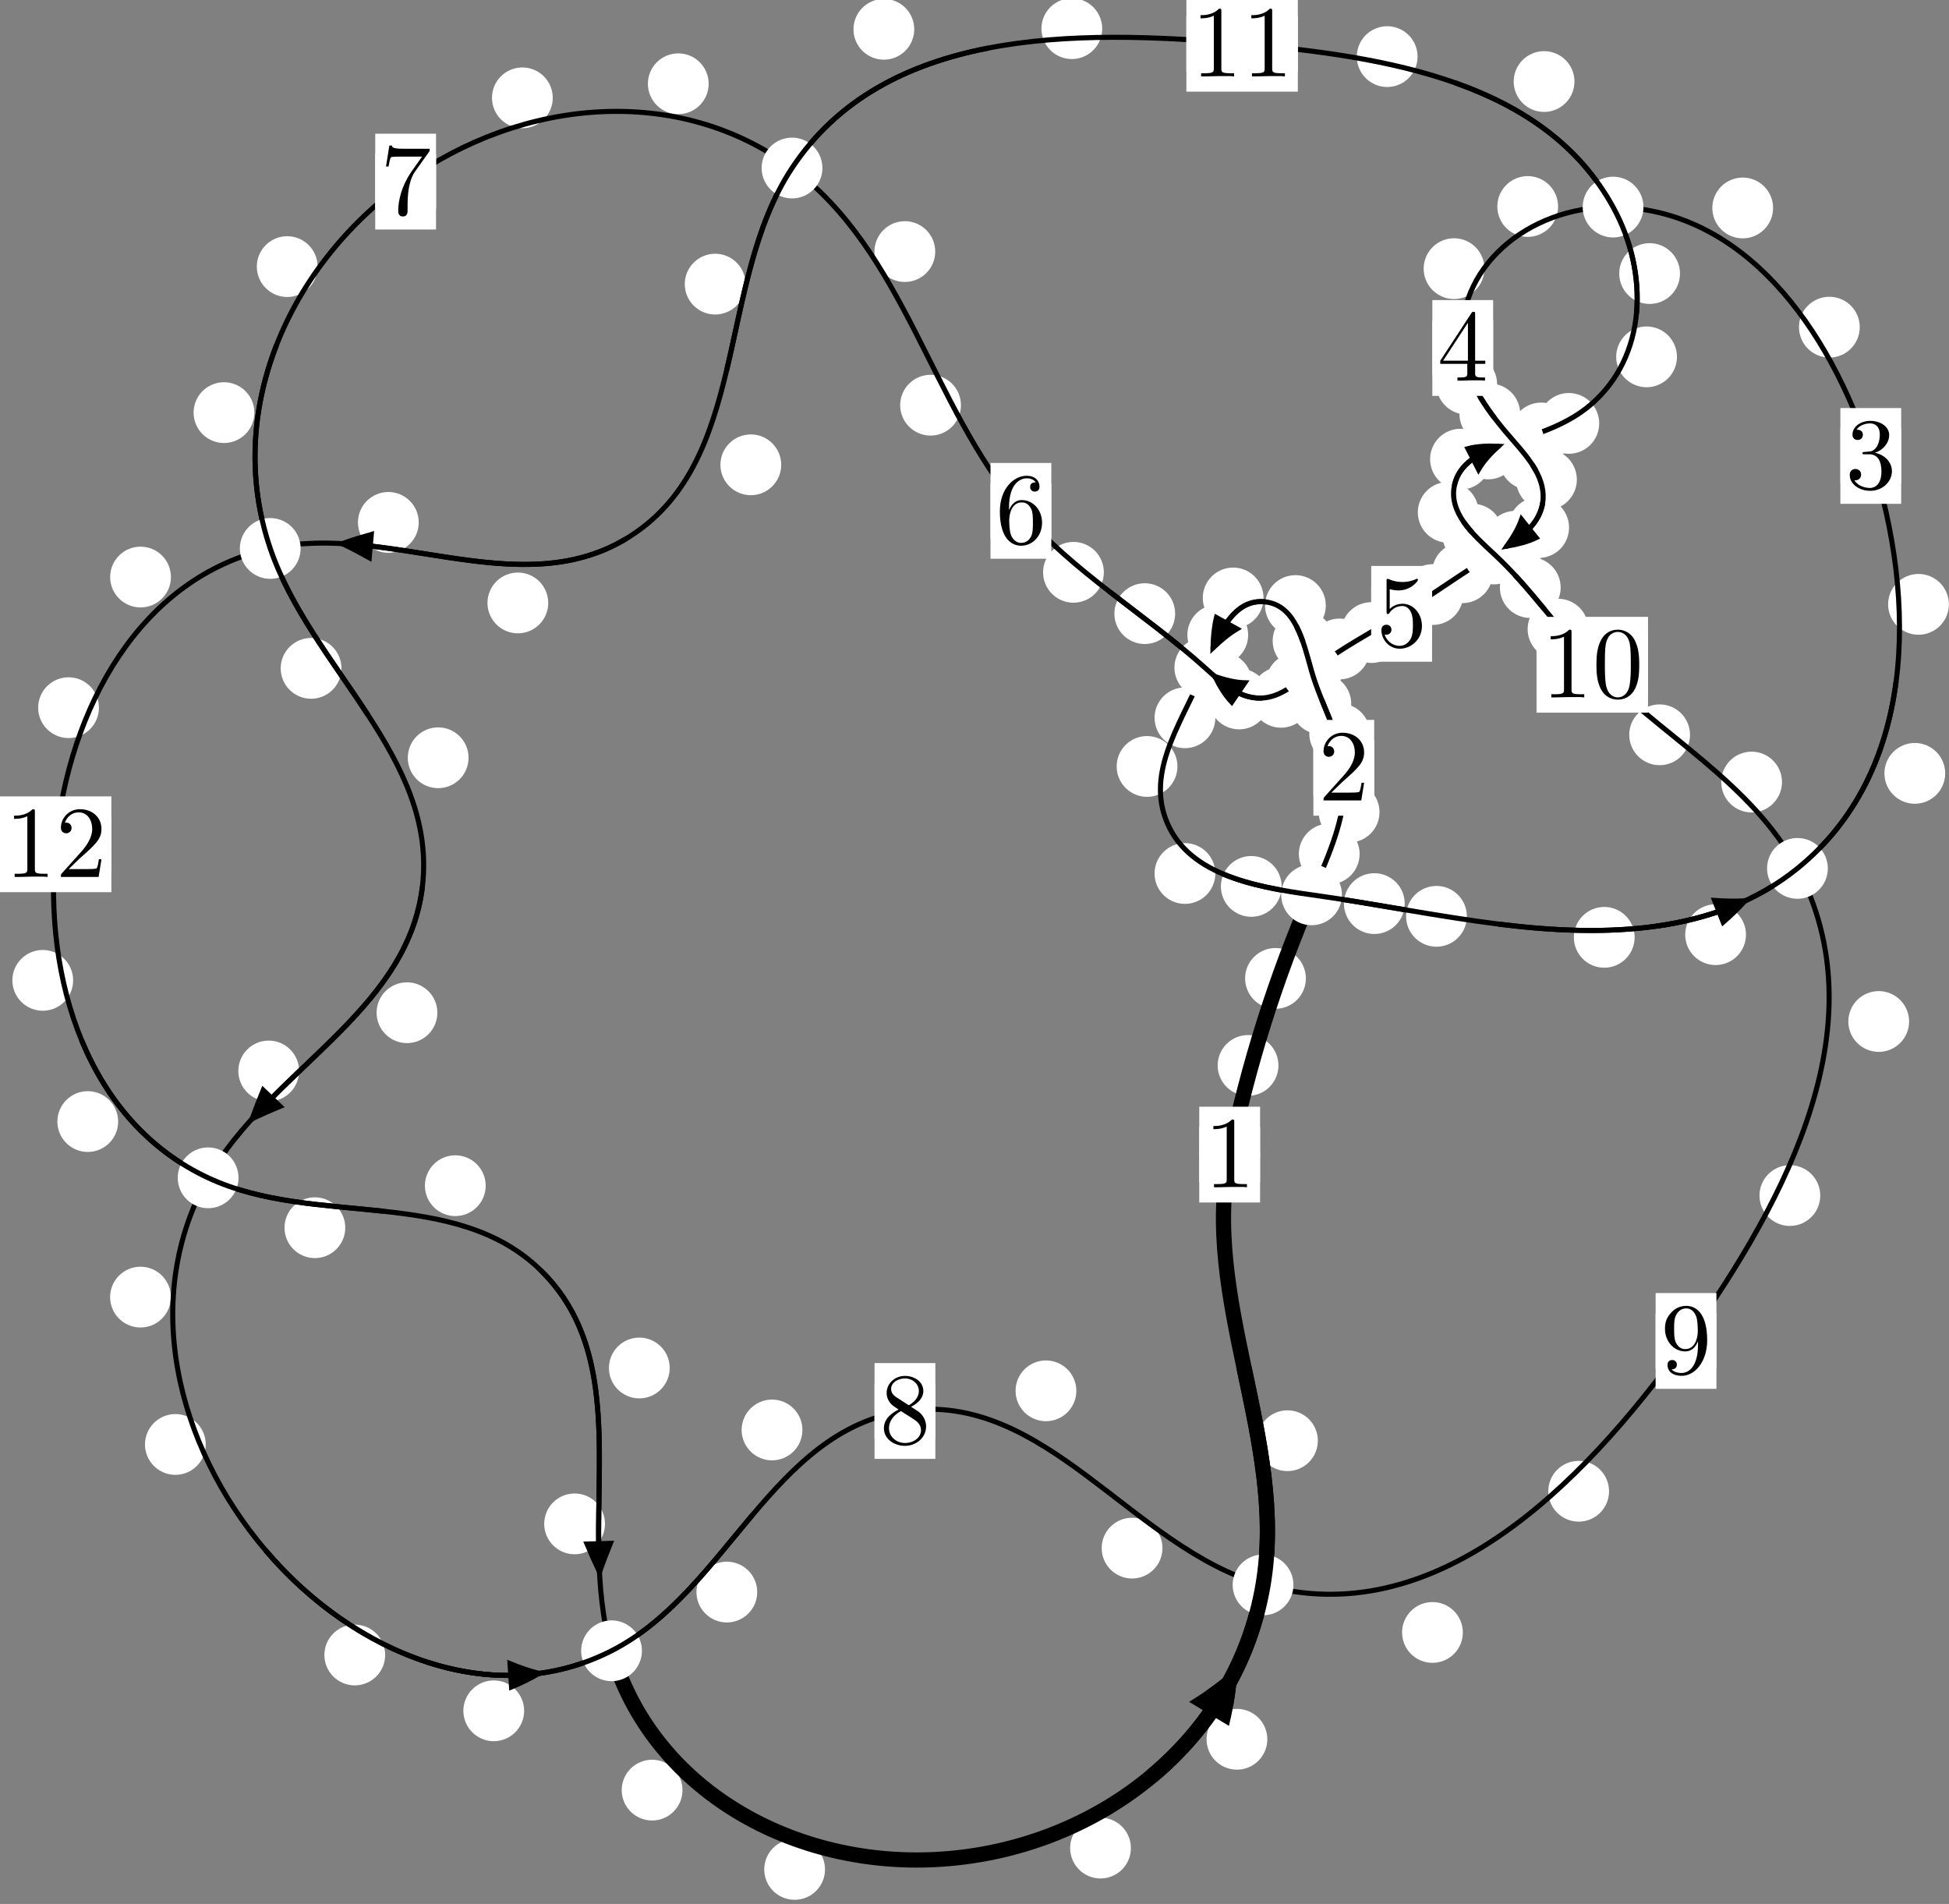 <?xml version="1.0"?>
<!-- Created by MetaPost 1.999 on 2021.07.06:0016 -->
<svg version="1.1" xmlns="http://www.w3.org/2000/svg" xmlns:xlink="http://www.w3.org/1999/xlink" width="191.692" height="187.241" viewBox="0 0 191.692 187.241">
<rect x="0" y="0" width="191.692" height="187.241" fill="#808080" stroke="none"/>
<!-- Original BoundingBox: -129.010117 -98.833344 62.681549 88.407440 -->
  <defs>
    <g transform="scale(0.01,0.01)" id="GLYPHcmr10_48">
      <path style="fill-rule: evenodd;" d="M460 -320C460 -400,455 -480,420 -554C374 -650,292 -666,250 -666C190 -666,117 -640,76 -547C44 -478,39 -400,39 -320C39 -245,43 -155,84 -79C127 2,200 22,249 22C303 22,379 1,423 -94C455 -163,460 -241,460 -320M249 -0C210 -0,151 -25,133 -121C122 -181,122 -273,122 -332C122 -396,122 -462,130 -516C149 -635,224 -644,249 -644C282 -644,348 -626,367 -527C377 -471,377 -395,377 -332C377 -257,377 -189,366 -125C351 -30,294 -0,249 -0"></path>
    </g>
    <g transform="scale(0.01,0.01)" id="GLYPHcmr10_49">
      <path style="fill-rule: evenodd;" d="M294 -640C294 -664,294 -666,271 -666C209 -602,121 -602,89 -602L89 -571C109 -571,168 -571,220 -597L220 -79C220 -43,217 -31,127 -31L95 -31L95 -0L257 -0L130 -3L217 -3L257 -3L297 -3L384 -3L419 -0L419 -31L387 -31C297 -31,294 -42,294 -79"></path>
    </g>
    <g transform="scale(0.01,0.01)" id="GLYPHcmr10_50">
      <path style="fill-rule: evenodd;" d="M127 -77L233 -180C389 -318,449 -372,449 -472C449 -586,359 -666,237 -666C124 -666,50 -574,50 -485C50 -429,100 -429,103 -429C120 -429,155 -441,155 -482C155 -508,137 -534,102 -534C94 -534,92 -534,89 -533C112 -598,166 -635,224 -635C315 -635,358 -554,358 -472C358 -392,308 -313,253 -251L61 -37C50 -26,50 -24,50 -0L421 -0L449 -174L424 -174C419 -144,412 -100,402 -85C395 -77,329 -77,307 -77"></path>
    </g>
    <g transform="scale(0.01,0.01)" id="GLYPHcmr10_51">
      <path style="fill-rule: evenodd;" d="M290 -352C372 -379,430 -449,430 -528C430 -610,342 -666,246 -666C145 -666,69 -606,69 -530C69 -497,91 -478,120 -478C151 -478,171 -500,171 -529C171 -579,124 -579,109 -579C140 -628,206 -641,242 -641C283 -641,338 -619,338 -529C338 -517,336 -459,310 -415C280 -367,246 -364,221 -363C213 -362,189 -360,182 -360C174 -359,167 -358,167 -348C167 -337,174 -337,191 -337L235 -337C317 -337,354 -269,354 -171C354 -35,285 -6,241 -6C198 -6,123 -23,88 -82C123 -77,154 -99,154 -137C154 -173,127 -193,98 -193C74 -193,42 -179,42 -135C42 -44,135 22,244 22C366 22,457 -69,457 -171C457 -253,394 -331,290 -352"></path>
    </g>
    <g transform="scale(0.01,0.01)" id="GLYPHcmr10_52">
      <path style="fill-rule: evenodd;" d="M294 -165L294 -78C294 -42,292 -31,218 -31L197 -31L197 -0L332 -0L238 -3L290 -3L332 -3L374 -3L427 -3L468 -0L468 -31L447 -31C373 -31,371 -42,371 -78L371 -165L471 -165L471 -196L371 -196L371 -651C371 -671,371 -677,355 -677C346 -677,343 -677,335 -665L28 -196L28 -165M300 -196L56 -196L300 -569"></path>
    </g>
    <g transform="scale(0.01,0.01)" id="GLYPHcmr10_53">
      <path style="fill-rule: evenodd;" d="M449 -201C449 -320,367 -420,259 -420C211 -420,168 -404,132 -369L132 -564C152 -558,185 -551,217 -551C340 -551,410 -642,410 -655C410 -661,407 -666,400 -666C399 -666,397 -666,392 -663C372 -654,323 -634,256 -634C216 -634,170 -641,123 -662C115 -665,113 -665,111 -665C101 -665,101 -657,101 -641L101 -345C101 -327,101 -319,115 -319C122 -319,124 -322,128 -328C139 -344,176 -398,257 -398C309 -398,334 -352,342 -334C358 -297,360 -258,360 -208C360 -173,360 -113,336 -71C312 -32,275 -6,229 -6C156 -6,99 -59,82 -118C85 -117,88 -116,99 -116C132 -116,149 -141,149 -165C149 -189,132 -214,99 -214C85 -214,50 -207,50 -161C50 -75,119 22,231 22C347 22,449 -74,449 -201"></path>
    </g>
    <g transform="scale(0.01,0.01)" id="GLYPHcmr10_54">
      <path style="fill-rule: evenodd;" d="M132 -328L132 -352C132 -605,256 -641,307 -641C331 -641,373 -635,395 -601C380 -601,340 -601,340 -556C340 -525,364 -510,386 -510C402 -510,432 -519,432 -558C432 -618,388 -666,305 -666C177 -666,42 -537,42 -316C42 -49,158 22,251 22C362 22,457 -72,457 -204C457 -331,368 -427,257 -427C189 -427,152 -376,132 -328M251 -6C188 -6,158 -66,152 -81C134 -128,134 -208,134 -226C134 -304,166 -404,256 -404C272 -404,318 -404,349 -342C367 -305,367 -254,367 -205C367 -157,367 -107,350 -71C320 -11,274 -6,251 -6"></path>
    </g>
    <g transform="scale(0.01,0.01)" id="GLYPHcmr10_55">
      <path style="fill-rule: evenodd;" d="M476 -609C485 -621,485 -623,485 -644L242 -644C120 -644,118 -657,114 -676L89 -676L56 -470L81 -470C84 -486,93 -549,106 -561C113 -567,191 -567,204 -567L411 -567C400 -551,321 -442,299 -409C209 -274,176 -135,176 -33C176 -23,176 22,222 22C268 22,268 -23,268 -33L268 -84C268 -139,271 -194,279 -248C283 -271,297 -357,341 -419"></path>
    </g>
    <g transform="scale(0.01,0.01)" id="GLYPHcmr10_56">
      <path style="fill-rule: evenodd;" d="M163 -457C117 -487,113 -521,113 -538C113 -599,178 -641,249 -641C322 -641,386 -589,386 -517C386 -460,347 -412,287 -377M309 -362C381 -399,430 -451,430 -517C430 -609,341 -666,250 -666C150 -666,69 -592,69 -499C69 -481,71 -436,113 -389C124 -377,161 -352,186 -335C128 -306,42 -250,42 -151C42 -45,144 22,249 22C362 22,457 -61,457 -168C457 -204,446 -249,408 -291C389 -312,373 -322,309 -362M209 -320L332 -242C360 -223,407 -193,407 -132C407 -58,332 -6,250 -6C164 -6,92 -68,92 -151C92 -209,124 -273,209 -320"></path>
    </g>
    <g transform="scale(0.01,0.01)" id="GLYPHcmr10_57">
      <path style="fill-rule: evenodd;" d="M367 -318L367 -286C367 -52,263 -6,205 -6C188 -6,134 -8,107 -42C151 -42,159 -71,159 -88C159 -119,135 -134,113 -134C97 -134,67 -125,67 -86C67 -19,121 22,206 22C335 22,457 -114,457 -329C457 -598,342 -666,253 -666C198 -666,149 -648,106 -603C65 -558,42 -516,42 -441C42 -316,130 -218,242 -218C303 -218,344 -260,367 -318M243 -241C227 -241,181 -241,150 -304C132 -341,132 -391,132 -440C132 -494,132 -541,153 -578C180 -628,218 -641,253 -641C299 -641,332 -607,349 -562C361 -530,365 -467,365 -421C365 -338,331 -241,243 -241"></path>
    </g>
  </defs>
  <path d="M125.739 104.779C125.739 103.986,125.425 103.226,124.864 102.665C124.304 102.105,123.543 101.79,122.751 101.79C121.958 101.79,121.198 102.105,120.637 102.665C120.077 103.226,119.762 103.986,119.762 104.779C119.762 105.571,120.077 106.331,120.637 106.892C121.198 107.452,121.958 107.767,122.751 107.767C123.543 107.767,124.304 107.452,124.864 106.892C125.425 106.331,125.739 105.571,125.739 104.779Z" style="fill: rgb(100%,100%,100%);stroke: none;"></path>
  <path d="M123.932 113.547C123.932 112.754,123.618 111.994,123.057 111.433C122.497 110.873,121.736 110.558,120.944 110.558C120.151 110.558,119.391 110.873,118.83 111.433C118.27 111.994,117.955 112.754,117.955 113.547C117.955 114.339,118.27 115.1,118.83 115.66C119.391 116.221,120.151 116.535,120.944 116.535C121.736 116.535,122.497 116.221,123.057 115.66C123.618 115.1,123.932 114.339,123.932 113.547Z" style="fill: rgb(100%,100%,100%);stroke: none;"></path>
  <path d="M133.724 83.982C133.724 83.189,133.409 82.429,132.849 81.869C132.288 81.308,131.528 80.993,130.735 80.993C129.943 80.993,129.183 81.308,128.622 81.869C128.062 82.429,127.747 83.189,127.747 83.982C127.747 84.775,128.062 85.535,128.622 86.095C129.183 86.656,129.943 86.971,130.735 86.971C131.528 86.971,132.288 86.656,132.849 86.095C133.409 85.535,133.724 84.775,133.724 83.982Z" style="fill: rgb(100%,100%,100%);stroke: none;"></path>
  <path d="M128.439 96.218C128.439 95.426,128.124 94.666,127.564 94.105C127.003 93.545,126.243 93.23,125.45 93.23C124.658 93.23,123.897 93.545,123.337 94.105C122.776 94.666,122.461 95.426,122.461 96.218C122.461 97.011,122.776 97.771,123.337 98.332C123.897 98.892,124.658 99.207,125.45 99.207C126.243 99.207,127.003 98.892,127.564 98.332C128.124 97.771,128.439 97.011,128.439 96.218Z" style="fill: rgb(100%,100%,100%);stroke: none;"></path>
  <path d="M134.753 72.168C134.753 71.375,134.438 70.615,133.878 70.054C133.317 69.494,132.557 69.179,131.764 69.179C130.972 69.179,130.212 69.494,129.651 70.054C129.091 70.615,128.776 71.375,128.776 72.168C128.776 72.96,129.091 73.72,129.651 74.281C130.212 74.841,130.972 75.156,131.764 75.156C132.557 75.156,133.317 74.841,133.878 74.281C134.438 73.72,134.753 72.96,134.753 72.168Z" style="fill: rgb(100%,100%,100%);stroke: none;"></path>
  <path d="M135.68 79.866C135.68 79.073,135.365 78.313,134.805 77.753C134.244 77.192,133.484 76.877,132.691 76.877C131.899 76.877,131.139 77.192,130.578 77.753C130.018 78.313,129.703 79.073,129.703 79.866C129.703 80.659,130.018 81.419,130.578 81.979C131.139 82.54,131.899 82.855,132.691 82.855C133.484 82.855,134.244 82.54,134.805 81.979C135.365 81.419,135.68 80.659,135.68 79.866Z" style="fill: rgb(100%,100%,100%);stroke: none;"></path>
  <path d="M131.149 63.024C131.149 62.231,130.834 61.471,130.274 60.91C129.713 60.35,128.953 60.035,128.16 60.035C127.368 60.035,126.608 60.35,126.047 60.91C125.487 61.471,125.172 62.231,125.172 63.024C125.172 63.816,125.487 64.577,126.047 65.137C126.608 65.698,127.368 66.012,128.16 66.012C128.953 66.012,129.713 65.698,130.274 65.137C130.834 64.577,131.149 63.816,131.149 63.024Z" style="fill: rgb(100%,100%,100%);stroke: none;"></path>
  <path d="M132.902 69.223C132.902 68.431,132.587 67.67,132.026 67.11C131.466 66.55,130.706 66.235,129.913 66.235C129.12 66.235,128.36 66.55,127.8 67.11C127.239 67.67,126.924 68.431,126.924 69.223C126.924 70.016,127.239 70.776,127.8 71.337C128.36 71.897,129.12 72.212,129.913 72.212C130.706 72.212,131.466 71.897,132.026 71.337C132.587 70.776,132.902 70.016,132.902 69.223Z" style="fill: rgb(100%,100%,100%);stroke: none;"></path>
  <path d="M124.275 58.806C124.275 58.013,123.96 57.253,123.4 56.692C122.839 56.132,122.079 55.817,121.286 55.817C120.494 55.817,119.734 56.132,119.173 56.692C118.613 57.253,118.298 58.013,118.298 58.806C118.298 59.598,118.613 60.358,119.173 60.919C119.734 61.479,120.494 61.794,121.286 61.794C122.079 61.794,122.839 61.479,123.4 60.919C123.96 60.358,124.275 59.598,124.275 58.806Z" style="fill: rgb(100%,100%,100%);stroke: none;"></path>
  <path d="M130.399 59.55C130.399 58.758,130.084 57.998,129.523 57.437C128.963 56.877,128.203 56.562,127.41 56.562C126.617 56.562,125.857 56.877,125.297 57.437C124.736 57.998,124.421 58.758,124.421 59.55C124.421 60.343,124.736 61.103,125.297 61.664C125.857 62.224,126.617 62.539,127.41 62.539C128.203 62.539,128.963 62.224,129.523 61.664C130.084 61.103,130.399 60.343,130.399 59.55Z" style="fill: rgb(100%,100%,100%);stroke: none;"></path>
  <path d="M119.534 70.59C119.534 69.797,119.219 69.037,118.659 68.476C118.098 67.916,117.338 67.601,116.546 67.601C115.753 67.601,114.993 67.916,114.432 68.476C113.872 69.037,113.557 69.797,113.557 70.59C113.557 71.382,113.872 72.142,114.432 72.703C114.993 73.263,115.753 73.578,116.546 73.578C117.338 73.578,118.098 73.263,118.659 72.703C119.219 72.142,119.534 71.382,119.534 70.59Z" style="fill: rgb(100%,100%,100%);stroke: none;"></path>
  <path d="M122.76 62.442C122.76 61.65,122.445 60.89,121.884 60.329C121.324 59.769,120.563 59.454,119.771 59.454C118.978 59.454,118.218 59.769,117.657 60.329C117.097 60.89,116.782 61.65,116.782 62.442C116.782 63.235,117.097 63.995,117.657 64.556C118.218 65.116,118.978 65.431,119.771 65.431C120.563 65.431,121.324 65.116,121.884 64.556C122.445 63.995,122.76 63.235,122.76 62.442Z" style="fill: rgb(100%,100%,100%);stroke: none;"></path>
  <path d="M119.533 85.903C119.533 85.11,119.218 84.35,118.657 83.789C118.097 83.229,117.337 82.914,116.544 82.914C115.751 82.914,114.991 83.229,114.431 83.789C113.87 84.35,113.555 85.11,113.555 85.903C113.555 86.695,113.87 87.456,114.431 88.016C114.991 88.576,115.751 88.891,116.544 88.891C117.337 88.891,118.097 88.576,118.657 88.016C119.218 87.456,119.533 86.695,119.533 85.903Z" style="fill: rgb(100%,100%,100%);stroke: none;"></path>
  <path d="M115.806 75.374C115.806 74.581,115.491 73.821,114.93 73.261C114.37 72.7,113.61 72.385,112.817 72.385C112.024 72.385,111.264 72.7,110.704 73.261C110.143 73.821,109.828 74.581,109.828 75.374C109.828 76.167,110.143 76.927,110.704 77.487C111.264 78.048,112.024 78.363,112.817 78.363C113.61 78.363,114.37 78.048,114.93 77.487C115.491 76.927,115.806 76.167,115.806 75.374Z" style="fill: rgb(100%,100%,100%);stroke: none;"></path>
  <path d="M138.16 88.862C138.16 88.069,137.845 87.309,137.284 86.749C136.724 86.188,135.964 85.873,135.171 85.873C134.378 85.873,133.618 86.188,133.058 86.749C132.497 87.309,132.182 88.069,132.182 88.862C132.182 89.655,132.497 90.415,133.058 90.975C133.618 91.536,134.378 91.851,135.171 91.851C135.964 91.851,136.724 91.536,137.284 90.975C137.845 90.415,138.16 89.655,138.16 88.862Z" style="fill: rgb(100%,100%,100%);stroke: none;"></path>
  <path d="M126.057 87.171C126.057 86.379,125.742 85.618,125.181 85.058C124.621 84.497,123.86 84.183,123.068 84.183C122.275 84.183,121.515 84.497,120.954 85.058C120.394 85.618,120.079 86.379,120.079 87.171C120.079 87.964,120.394 88.724,120.954 89.285C121.515 89.845,122.275 90.16,123.068 90.16C123.86 90.16,124.621 89.845,125.181 89.285C125.742 88.724,126.057 87.964,126.057 87.171Z" style="fill: rgb(100%,100%,100%);stroke: none;"></path>
  <path d="M160.773 92.179C160.773 91.387,160.458 90.627,159.898 90.066C159.337 89.506,158.577 89.191,157.784 89.191C156.992 89.191,156.231 89.506,155.671 90.066C155.11 90.627,154.796 91.387,154.796 92.179C154.796 92.972,155.11 93.732,155.671 94.293C156.231 94.853,156.992 95.168,157.784 95.168C158.577 95.168,159.337 94.853,159.898 94.293C160.458 93.732,160.773 92.972,160.773 92.179Z" style="fill: rgb(100%,100%,100%);stroke: none;"></path>
  <path d="M144.272 90.113C144.272 89.321,143.957 88.561,143.397 88C142.836 87.44,142.076 87.125,141.283 87.125C140.491 87.125,139.73 87.44,139.17 88C138.609 88.561,138.294 89.321,138.294 90.113C138.294 90.906,138.609 91.666,139.17 92.227C139.73 92.787,140.491 93.102,141.283 93.102C142.076 93.102,142.836 92.787,143.397 92.227C143.957 91.666,144.272 90.906,144.272 90.113Z" style="fill: rgb(100%,100%,100%);stroke: none;"></path>
  <path d="M191.318 76.055C191.318 75.262,191.003 74.502,190.442 73.942C189.882 73.381,189.122 73.066,188.329 73.066C187.536 73.066,186.776 73.381,186.216 73.942C185.655 74.502,185.34 75.262,185.34 76.055C185.34 76.848,185.655 77.608,186.216 78.168C186.776 78.729,187.536 79.044,188.329 79.044C189.122 79.044,189.882 78.729,190.442 78.168C191.003 77.608,191.318 76.848,191.318 76.055Z" style="fill: rgb(100%,100%,100%);stroke: none;"></path>
  <path d="M171.724 91.918C171.724 91.125,171.409 90.365,170.849 89.805C170.288 89.244,169.528 88.929,168.735 88.929C167.943 88.929,167.183 89.244,166.622 89.805C166.062 90.365,165.747 91.125,165.747 91.918C165.747 92.711,166.062 93.471,166.622 94.031C167.183 94.592,167.943 94.907,168.735 94.907C169.528 94.907,170.288 94.592,170.849 94.031C171.409 93.471,171.724 92.711,171.724 91.918Z" style="fill: rgb(100%,100%,100%);stroke: none;"></path>
  <path d="M182.914 32.174C182.914 31.381,182.6 30.621,182.039 30.061C181.479 29.5,180.718 29.185,179.926 29.185C179.133 29.185,178.373 29.5,177.812 30.061C177.252 30.621,176.937 31.381,176.937 32.174C176.937 32.967,177.252 33.727,177.812 34.287C178.373 34.848,179.133 35.163,179.926 35.163C180.718 35.163,181.479 34.848,182.039 34.287C182.6 33.727,182.914 32.967,182.914 32.174Z" style="fill: rgb(100%,100%,100%);stroke: none;"></path>
  <path d="M191.682 59.434C191.682 58.641,191.367 57.881,190.806 57.321C190.246 56.76,189.486 56.445,188.693 56.445C187.9 56.445,187.14 56.76,186.579 57.321C186.019 57.881,185.704 58.641,185.704 59.434C185.704 60.227,186.019 60.987,186.579 61.547C187.14 62.108,187.9 62.423,188.693 62.423C189.486 62.423,190.246 62.108,190.806 61.547C191.367 60.987,191.682 60.227,191.682 59.434Z" style="fill: rgb(100%,100%,100%);stroke: none;"></path>
  <path d="M153.244 20.307C153.244 19.515,152.929 18.754,152.369 18.194C151.808 17.634,151.048 17.319,150.255 17.319C149.463 17.319,148.703 17.634,148.142 18.194C147.582 18.754,147.267 19.515,147.267 20.307C147.267 21.1,147.582 21.86,148.142 22.421C148.703 22.981,149.463 23.296,150.255 23.296C151.048 23.296,151.808 22.981,152.369 22.421C152.929 21.86,153.244 21.1,153.244 20.307Z" style="fill: rgb(100%,100%,100%);stroke: none;"></path>
  <path d="M174.391 20.451C174.391 19.658,174.076 18.898,173.515 18.338C172.955 17.777,172.195 17.462,171.402 17.462C170.609 17.462,169.849 17.777,169.289 18.338C168.728 18.898,168.413 19.658,168.413 20.451C168.413 21.244,168.728 22.004,169.289 22.564C169.849 23.125,170.609 23.44,171.402 23.44C172.195 23.44,172.955 23.125,173.515 22.564C174.076 22.004,174.391 21.244,174.391 20.451Z" style="fill: rgb(100%,100%,100%);stroke: none;"></path>
  <path d="M147.245 37.776C147.245 36.983,146.93 36.223,146.369 35.663C145.809 35.102,145.049 34.787,144.256 34.787C143.463 34.787,142.703 35.102,142.143 35.663C141.582 36.223,141.267 36.983,141.267 37.776C141.267 38.569,141.582 39.329,142.143 39.889C142.703 40.45,143.463 40.765,144.256 40.765C145.049 40.765,145.809 40.45,146.369 39.889C146.93 39.329,147.245 38.569,147.245 37.776Z" style="fill: rgb(100%,100%,100%);stroke: none;"></path>
  <path d="M146.001 26.42C146.001 25.627,145.686 24.867,145.125 24.307C144.565 23.746,143.805 23.431,143.012 23.431C142.219 23.431,141.459 23.746,140.899 24.307C140.338 24.867,140.023 25.627,140.023 26.42C140.023 27.213,140.338 27.973,140.899 28.533C141.459 29.094,142.219 29.409,143.012 29.409C143.805 29.409,144.565 29.094,145.125 28.533C145.686 27.973,146.001 27.213,146.001 26.42Z" style="fill: rgb(100%,100%,100%);stroke: none;"></path>
  <path d="M153.439 45.181C153.439 44.388,153.124 43.628,152.564 43.067C152.003 42.507,151.243 42.192,150.451 42.192C149.658 42.192,148.898 42.507,148.337 43.067C147.777 43.628,147.462 44.388,147.462 45.181C147.462 45.973,147.777 46.734,148.337 47.294C148.898 47.855,149.658 48.169,150.451 48.169C151.243 48.169,152.003 47.855,152.564 47.294C153.124 46.734,153.439 45.973,153.439 45.181Z" style="fill: rgb(100%,100%,100%);stroke: none;"></path>
  <path d="M149.519 40.706C149.519 39.913,149.204 39.153,148.644 38.593C148.083 38.032,147.323 37.717,146.531 37.717C145.738 37.717,144.978 38.032,144.417 38.593C143.857 39.153,143.542 39.913,143.542 40.706C143.542 41.499,143.857 42.259,144.417 42.819C144.978 43.38,145.738 43.695,146.531 43.695C147.323 43.695,148.083 43.38,148.644 42.819C149.204 42.259,149.519 41.499,149.519 40.706Z" style="fill: rgb(100%,100%,100%);stroke: none;"></path>
  <path d="M154.322 51.881C154.322 51.089,154.007 50.329,153.446 49.768C152.886 49.208,152.126 48.893,151.333 48.893C150.54 48.893,149.78 49.208,149.22 49.768C148.659 50.329,148.344 51.089,148.344 51.881C148.344 52.674,148.659 53.434,149.22 53.995C149.78 54.555,150.54 54.87,151.333 54.87C152.126 54.87,152.886 54.555,153.446 53.995C154.007 53.434,154.322 52.674,154.322 51.881Z" style="fill: rgb(100%,100%,100%);stroke: none;"></path>
  <path d="M155.089 47.162C155.089 46.369,154.775 45.609,154.214 45.049C153.654 44.488,152.893 44.173,152.101 44.173C151.308 44.173,150.548 44.488,149.987 45.049C149.427 45.609,149.112 46.369,149.112 47.162C149.112 47.955,149.427 48.715,149.987 49.275C150.548 49.836,151.308 50.151,152.101 50.151C152.893 50.151,153.654 49.836,154.214 49.275C154.775 48.715,155.089 47.955,155.089 47.162Z" style="fill: rgb(100%,100%,100%);stroke: none;"></path>
  <path d="M146.826 56.325C146.826 55.532,146.511 54.772,145.951 54.211C145.39 53.651,144.63 53.336,143.838 53.336C143.045 53.336,142.285 53.651,141.724 54.211C141.164 54.772,140.849 55.532,140.849 56.325C140.849 57.117,141.164 57.877,141.724 58.438C142.285 58.998,143.045 59.313,143.838 59.313C144.63 59.313,145.39 58.998,145.951 58.438C146.511 57.877,146.826 57.117,146.826 56.325Z" style="fill: rgb(100%,100%,100%);stroke: none;"></path>
  <path d="M152.028 53.231C152.028 52.438,151.713 51.678,151.152 51.118C150.592 50.557,149.832 50.242,149.039 50.242C148.246 50.242,147.486 50.557,146.926 51.118C146.365 51.678,146.05 52.438,146.05 53.231C146.05 54.024,146.365 54.784,146.926 55.344C147.486 55.905,148.246 56.22,149.039 56.22C149.832 56.22,150.592 55.905,151.152 55.344C151.713 54.784,152.028 54.024,152.028 53.231Z" style="fill: rgb(100%,100%,100%);stroke: none;"></path>
  <path d="M137.867 62.207C137.867 61.415,137.552 60.654,136.991 60.094C136.431 59.533,135.671 59.219,134.878 59.219C134.085 59.219,133.325 59.533,132.765 60.094C132.204 60.654,131.889 61.415,131.889 62.207C131.889 63,132.204 63.76,132.765 64.321C133.325 64.881,134.085 65.196,134.878 65.196C135.671 65.196,136.431 64.881,136.991 64.321C137.552 63.76,137.867 63,137.867 62.207Z" style="fill: rgb(100%,100%,100%);stroke: none;"></path>
  <path d="M143.914 58.468C143.914 57.676,143.599 56.916,143.039 56.355C142.478 55.795,141.718 55.48,140.926 55.48C140.133 55.48,139.373 55.795,138.812 56.355C138.252 56.916,137.937 57.676,137.937 58.468C137.937 59.261,138.252 60.021,138.812 60.582C139.373 61.142,140.133 61.457,140.926 61.457C141.718 61.457,142.478 61.142,143.039 60.582C143.599 60.021,143.914 59.261,143.914 58.468Z" style="fill: rgb(100%,100%,100%);stroke: none;"></path>
  <path d="M130.482 67.186C130.482 66.393,130.167 65.633,129.607 65.073C129.046 64.512,128.286 64.197,127.494 64.197C126.701 64.197,125.941 64.512,125.38 65.073C124.82 65.633,124.505 66.393,124.505 67.186C124.505 67.979,124.82 68.739,125.38 69.299C125.941 69.86,126.701 70.175,127.494 70.175C128.286 70.175,129.046 69.86,129.607 69.299C130.167 68.739,130.482 67.979,130.482 67.186Z" style="fill: rgb(100%,100%,100%);stroke: none;"></path>
  <path d="M134.736 63.82C134.736 63.027,134.421 62.267,133.861 61.707C133.3 61.146,132.54 60.831,131.747 60.831C130.955 60.831,130.195 61.146,129.634 61.707C129.074 62.267,128.759 63.027,128.759 63.82C128.759 64.613,129.074 65.373,129.634 65.933C130.195 66.494,130.955 66.809,131.747 66.809C132.54 66.809,133.3 66.494,133.861 65.933C134.421 65.373,134.736 64.613,134.736 63.82Z" style="fill: rgb(100%,100%,100%);stroke: none;"></path>
  <path d="M124.861 68.738C124.861 67.945,124.546 67.185,123.985 66.625C123.425 66.064,122.665 65.749,121.872 65.749C121.079 65.749,120.319 66.064,119.759 66.625C119.198 67.185,118.883 67.945,118.883 68.738C118.883 69.531,119.198 70.291,119.759 70.851C120.319 71.412,121.079 71.727,121.872 71.727C122.665 71.727,123.425 71.412,123.985 70.851C124.546 70.291,124.861 69.531,124.861 68.738Z" style="fill: rgb(100%,100%,100%);stroke: none;"></path>
  <path d="M128.981 68.574C128.981 67.782,128.666 67.021,128.106 66.461C127.545 65.9,126.785 65.586,125.992 65.586C125.2 65.586,124.44 65.9,123.879 66.461C123.319 67.021,123.004 67.782,123.004 68.574C123.004 69.367,123.319 70.127,123.879 70.688C124.44 71.248,125.2 71.563,125.992 71.563C126.785 71.563,127.545 71.248,128.106 70.688C128.666 70.127,128.981 69.367,128.981 68.574Z" style="fill: rgb(100%,100%,100%);stroke: none;"></path>
  <path d="M115.581 60.346C115.581 59.554,115.266 58.793,114.706 58.233C114.145 57.672,113.385 57.358,112.593 57.358C111.8 57.358,111.04 57.672,110.479 58.233C109.919 58.793,109.604 59.554,109.604 60.346C109.604 61.139,109.919 61.899,110.479 62.46C111.04 63.02,111.8 63.335,112.593 63.335C113.385 63.335,114.145 63.02,114.706 62.46C115.266 61.899,115.581 61.139,115.581 60.346Z" style="fill: rgb(100%,100%,100%);stroke: none;"></path>
  <path d="M123.125 67.127C123.125 66.335,122.81 65.574,122.25 65.014C121.689 64.453,120.929 64.139,120.137 64.139C119.344 64.139,118.584 64.453,118.023 65.014C117.463 65.574,117.148 66.335,117.148 67.127C117.148 67.92,117.463 68.68,118.023 69.241C118.584 69.801,119.344 70.116,120.137 70.116C120.929 70.116,121.689 69.801,122.25 69.241C122.81 68.68,123.125 67.92,123.125 67.127Z" style="fill: rgb(100%,100%,100%);stroke: none;"></path>
  <path d="M94.513 39.847C94.513 39.054,94.198 38.294,93.638 37.734C93.077 37.173,92.317 36.858,91.524 36.858C90.732 36.858,89.971 37.173,89.411 37.734C88.85 38.294,88.535 39.054,88.535 39.847C88.535 40.64,88.85 41.4,89.411 41.96C89.971 42.521,90.732 42.836,91.524 42.836C92.317 42.836,93.077 42.521,93.638 41.96C94.198 41.4,94.513 40.64,94.513 39.847Z" style="fill: rgb(100%,100%,100%);stroke: none;"></path>
  <path d="M108.568 56.283C108.568 55.49,108.253 54.73,107.693 54.17C107.132 53.609,106.372 53.294,105.58 53.294C104.787 53.294,104.027 53.609,103.466 54.17C102.906 54.73,102.591 55.49,102.591 56.283C102.591 57.076,102.906 57.836,103.466 58.396C104.027 58.957,104.787 59.272,105.58 59.272C106.372 59.272,107.132 58.957,107.693 58.396C108.253 57.836,108.568 57.076,108.568 56.283Z" style="fill: rgb(100%,100%,100%);stroke: none;"></path>
  <path d="M69.7 8.238C69.7 7.445,69.385 6.685,68.825 6.125C68.264 5.564,67.504 5.249,66.712 5.249C65.919 5.249,65.159 5.564,64.598 6.125C64.038 6.685,63.723 7.445,63.723 8.238C63.723 9.031,64.038 9.791,64.598 10.351C65.159 10.912,65.919 11.227,66.712 11.227C67.504 11.227,68.264 10.912,68.825 10.351C69.385 9.791,69.7 9.031,69.7 8.238Z" style="fill: rgb(100%,100%,100%);stroke: none;"></path>
  <path d="M91.983 24.74C91.983 23.947,91.668 23.187,91.108 22.627C90.547 22.066,89.787 21.751,88.994 21.751C88.202 21.751,87.442 22.066,86.881 22.627C86.321 23.187,86.006 23.947,86.006 24.74C86.006 25.533,86.321 26.293,86.881 26.853C87.442 27.414,88.202 27.729,88.994 27.729C89.787 27.729,90.547 27.414,91.108 26.853C91.668 26.293,91.983 25.533,91.983 24.74Z" style="fill: rgb(100%,100%,100%);stroke: none;"></path>
  <path d="M31.237 26.219C31.237 25.426,30.922 24.666,30.361 24.106C29.801 23.545,29.041 23.23,28.248 23.23C27.455 23.23,26.695 23.545,26.135 24.106C25.574 24.666,25.259 25.426,25.259 26.219C25.259 27.012,25.574 27.772,26.135 28.332C26.695 28.893,27.455 29.208,28.248 29.208C29.041 29.208,29.801 28.893,30.361 28.332C30.922 27.772,31.237 27.012,31.237 26.219Z" style="fill: rgb(100%,100%,100%);stroke: none;"></path>
  <path d="M54.366 9.622C54.366 8.829,54.051 8.069,53.491 7.508C52.93 6.948,52.17 6.633,51.378 6.633C50.585 6.633,49.825 6.948,49.264 7.508C48.704 8.069,48.389 8.829,48.389 9.622C48.389 10.414,48.704 11.174,49.264 11.735C49.825 12.295,50.585 12.61,51.378 12.61C52.17 12.61,52.93 12.295,53.491 11.735C54.051 11.174,54.366 10.414,54.366 9.622Z" style="fill: rgb(100%,100%,100%);stroke: none;"></path>
  <path d="M33.585 65.728C33.585 64.935,33.27 64.175,32.709 63.615C32.149 63.054,31.389 62.739,30.596 62.739C29.803 62.739,29.043 63.054,28.483 63.615C27.922 64.175,27.607 64.935,27.607 65.728C27.607 66.521,27.922 67.281,28.483 67.841C29.043 68.402,29.803 68.717,30.596 68.717C31.389 68.717,32.149 68.402,32.709 67.841C33.27 67.281,33.585 66.521,33.585 65.728Z" style="fill: rgb(100%,100%,100%);stroke: none;"></path>
  <path d="M25.019 40.579C25.019 39.786,24.704 39.026,24.143 38.465C23.583 37.905,22.823 37.59,22.03 37.59C21.237 37.59,20.477 37.905,19.917 38.465C19.356 39.026,19.041 39.786,19.041 40.579C19.041 41.371,19.356 42.132,19.917 42.692C20.477 43.253,21.237 43.567,22.03 43.567C22.823 43.567,23.583 43.253,24.143 42.692C24.704 42.132,25.019 41.371,25.019 40.579Z" style="fill: rgb(100%,100%,100%);stroke: none;"></path>
  <path d="M43.017 99.593C43.017 98.8,42.702 98.04,42.142 97.48C41.581 96.919,40.821 96.604,40.028 96.604C39.236 96.604,38.475 96.919,37.915 97.48C37.354 98.04,37.039 98.8,37.039 99.593C37.039 100.386,37.354 101.146,37.915 101.706C38.475 102.267,39.236 102.582,40.028 102.582C40.821 102.582,41.581 102.267,42.142 101.706C42.702 101.146,43.017 100.386,43.017 99.593Z" style="fill: rgb(100%,100%,100%);stroke: none;"></path>
  <path d="M46.084 74.521C46.084 73.729,45.769 72.968,45.209 72.408C44.648 71.847,43.888 71.533,43.095 71.533C42.303 71.533,41.543 71.847,40.982 72.408C40.422 72.968,40.107 73.729,40.107 74.521C40.107 75.314,40.422 76.074,40.982 76.635C41.543 77.195,42.303 77.51,43.095 77.51C43.888 77.51,44.648 77.195,45.209 76.635C45.769 76.074,46.084 75.314,46.084 74.521Z" style="fill: rgb(100%,100%,100%);stroke: none;"></path>
  <path d="M16.807 127.561C16.807 126.768,16.492 126.008,15.932 125.448C15.371 124.887,14.611 124.572,13.818 124.572C13.026 124.572,12.266 124.887,11.705 125.448C11.145 126.008,10.83 126.768,10.83 127.561C10.83 128.354,11.145 129.114,11.705 129.674C12.266 130.235,13.026 130.55,13.818 130.55C14.611 130.55,15.371 130.235,15.932 129.674C16.492 129.114,16.807 128.354,16.807 127.561Z" style="fill: rgb(100%,100%,100%);stroke: none;"></path>
  <path d="M29.417 105.323C29.417 104.53,29.102 103.77,28.542 103.209C27.981 102.649,27.221 102.334,26.428 102.334C25.636 102.334,24.876 102.649,24.315 103.209C23.755 103.77,23.44 104.53,23.44 105.323C23.44 106.115,23.755 106.875,24.315 107.436C24.876 107.996,25.636 108.311,26.428 108.311C27.221 108.311,27.981 107.996,28.542 107.436C29.102 106.875,29.417 106.115,29.417 105.323Z" style="fill: rgb(100%,100%,100%);stroke: none;"></path>
  <path d="M37.881 162.758C37.881 161.965,37.566 161.205,37.006 160.644C36.445 160.084,35.685 159.769,34.893 159.769C34.1 159.769,33.34 160.084,32.779 160.644C32.219 161.205,31.904 161.965,31.904 162.758C31.904 163.55,32.219 164.31,32.779 164.871C33.34 165.431,34.1 165.746,34.893 165.746C35.685 165.746,36.445 165.431,37.006 164.871C37.566 164.31,37.881 163.55,37.881 162.758Z" style="fill: rgb(100%,100%,100%);stroke: none;"></path>
  <path d="M20.236 142.052C20.236 141.259,19.921 140.499,19.361 139.939C18.8 139.378,18.04 139.063,17.247 139.063C16.455 139.063,15.695 139.378,15.134 139.939C14.574 140.499,14.259 141.259,14.259 142.052C14.259 142.845,14.574 143.605,15.134 144.165C15.695 144.726,16.455 145.041,17.247 145.041C18.04 145.041,18.8 144.726,19.361 144.165C19.921 143.605,20.236 142.845,20.236 142.052Z" style="fill: rgb(100%,100%,100%);stroke: none;"></path>
  <path d="M74.475 156.568C74.475 155.775,74.16 155.015,73.6 154.455C73.039 153.894,72.279 153.579,71.486 153.579C70.694 153.579,69.933 153.894,69.373 154.455C68.812 155.015,68.498 155.775,68.498 156.568C68.498 157.361,68.812 158.121,69.373 158.681C69.933 159.242,70.694 159.557,71.486 159.557C72.279 159.557,73.039 159.242,73.6 158.681C74.16 158.121,74.475 157.361,74.475 156.568Z" style="fill: rgb(100%,100%,100%);stroke: none;"></path>
  <path d="M51.551 168.245C51.551 167.453,51.236 166.693,50.675 166.132C50.115 165.572,49.355 165.257,48.562 165.257C47.769 165.257,47.009 165.572,46.449 166.132C45.888 166.693,45.573 167.453,45.573 168.245C45.573 169.038,45.888 169.798,46.449 170.359C47.009 170.919,47.769 171.234,48.562 171.234C49.355 171.234,50.115 170.919,50.675 170.359C51.236 169.798,51.551 169.038,51.551 168.245Z" style="fill: rgb(100%,100%,100%);stroke: none;"></path>
  <path d="M105.863 136.778C105.863 135.985,105.548 135.225,104.987 134.664C104.427 134.104,103.667 133.789,102.874 133.789C102.081 133.789,101.321 134.104,100.761 134.664C100.2 135.225,99.885 135.985,99.885 136.778C99.885 137.57,100.2 138.33,100.761 138.891C101.321 139.451,102.081 139.766,102.874 139.766C103.667 139.766,104.427 139.451,104.987 138.891C105.548 138.33,105.863 137.57,105.863 136.778Z" style="fill: rgb(100%,100%,100%);stroke: none;"></path>
  <path d="M78.921 140.627C78.921 139.834,78.606 139.074,78.045 138.514C77.485 137.953,76.725 137.638,75.932 137.638C75.139 137.638,74.379 137.953,73.819 138.514C73.258 139.074,72.943 139.834,72.943 140.627C72.943 141.42,73.258 142.18,73.819 142.74C74.379 143.301,75.139 143.616,75.932 143.616C76.725 143.616,77.485 143.301,78.045 142.74C78.606 142.18,78.921 141.42,78.921 140.627Z" style="fill: rgb(100%,100%,100%);stroke: none;"></path>
  <path d="M143.877 160.54C143.877 159.748,143.562 158.988,143.002 158.427C142.441 157.867,141.681 157.552,140.888 157.552C140.096 157.552,139.335 157.867,138.775 158.427C138.214 158.988,137.9 159.748,137.9 160.54C137.9 161.333,138.214 162.093,138.775 162.654C139.335 163.214,140.096 163.529,140.888 163.529C141.681 163.529,142.441 163.214,143.002 162.654C143.562 162.093,143.877 161.333,143.877 160.54Z" style="fill: rgb(100%,100%,100%);stroke: none;"></path>
  <path d="M114.333 152.247C114.333 151.454,114.018 150.694,113.457 150.133C112.897 149.573,112.137 149.258,111.344 149.258C110.551 149.258,109.791 149.573,109.23 150.133C108.67 150.694,108.355 151.454,108.355 152.247C108.355 153.039,108.67 153.799,109.23 154.36C109.791 154.92,110.551 155.235,111.344 155.235C112.137 155.235,112.897 154.92,113.457 154.36C114.018 153.799,114.333 153.039,114.333 152.247Z" style="fill: rgb(100%,100%,100%);stroke: none;"></path>
  <path d="M179.03 117.575C179.03 116.782,178.715 116.022,178.154 115.461C177.594 114.901,176.834 114.586,176.041 114.586C175.248 114.586,174.488 114.901,173.928 115.461C173.367 116.022,173.052 116.782,173.052 117.575C173.052 118.367,173.367 119.128,173.928 119.688C174.488 120.249,175.248 120.563,176.041 120.563C176.834 120.563,177.594 120.249,178.154 119.688C178.715 119.128,179.03 118.367,179.03 117.575Z" style="fill: rgb(100%,100%,100%);stroke: none;"></path>
  <path d="M158.257 146.655C158.257 145.862,157.942 145.102,157.382 144.541C156.822 143.981,156.061 143.666,155.269 143.666C154.476 143.666,153.716 143.981,153.155 144.541C152.595 145.102,152.28 145.862,152.28 146.655C152.28 147.447,152.595 148.208,153.155 148.768C153.716 149.328,154.476 149.643,155.269 149.643C156.061 149.643,156.822 149.328,157.382 148.768C157.942 148.208,158.257 147.447,158.257 146.655Z" style="fill: rgb(100%,100%,100%);stroke: none;"></path>
  <path d="M175.266 76.909C175.266 76.116,174.951 75.356,174.391 74.796C173.83 74.235,173.07 73.92,172.277 73.92C171.485 73.92,170.724 74.235,170.164 74.796C169.603 75.356,169.288 76.116,169.288 76.909C169.288 77.702,169.603 78.462,170.164 79.022C170.724 79.583,171.485 79.898,172.277 79.898C173.07 79.898,173.83 79.583,174.391 79.022C174.951 78.462,175.266 77.702,175.266 76.909Z" style="fill: rgb(100%,100%,100%);stroke: none;"></path>
  <path d="M187.768 100.456C187.768 99.663,187.453 98.903,186.892 98.343C186.332 97.782,185.571 97.467,184.779 97.467C183.986 97.467,183.226 97.782,182.665 98.343C182.105 98.903,181.79 99.663,181.79 100.456C181.79 101.249,182.105 102.009,182.665 102.569C183.226 103.13,183.986 103.445,184.779 103.445C185.571 103.445,186.332 103.13,186.892 102.569C187.453 102.009,187.768 101.249,187.768 100.456Z" style="fill: rgb(100%,100%,100%);stroke: none;"></path>
  <path d="M156.227 61.87C156.227 61.078,155.912 60.318,155.352 59.757C154.791 59.197,154.031 58.882,153.238 58.882C152.446 58.882,151.686 59.197,151.125 59.757C150.565 60.318,150.25 61.078,150.25 61.87C150.25 62.663,150.565 63.423,151.125 63.984C151.686 64.544,152.446 64.859,153.238 64.859C154.031 64.859,154.791 64.544,155.352 63.984C155.912 63.423,156.227 62.663,156.227 61.87Z" style="fill: rgb(100%,100%,100%);stroke: none;"></path>
  <path d="M166.22 72.262C166.22 71.469,165.905 70.709,165.344 70.149C164.784 69.588,164.024 69.273,163.231 69.273C162.438 69.273,161.678 69.588,161.118 70.149C160.557 70.709,160.242 71.469,160.242 72.262C160.242 73.055,160.557 73.815,161.118 74.375C161.678 74.936,162.438 75.251,163.231 75.251C164.024 75.251,164.784 74.936,165.344 74.375C165.905 73.815,166.22 73.055,166.22 72.262Z" style="fill: rgb(100%,100%,100%);stroke: none;"></path>
  <path d="M147.821 52.53C147.821 51.737,147.506 50.977,146.946 50.416C146.385 49.856,145.625 49.541,144.833 49.541C144.04 49.541,143.28 49.856,142.719 50.416C142.159 50.977,141.844 51.737,141.844 52.53C141.844 53.322,142.159 54.083,142.719 54.643C143.28 55.204,144.04 55.518,144.833 55.518C145.625 55.518,146.385 55.204,146.946 54.643C147.506 54.083,147.821 53.322,147.821 52.53Z" style="fill: rgb(100%,100%,100%);stroke: none;"></path>
  <path d="M153.497 57.783C153.497 56.99,153.182 56.23,152.622 55.67C152.061 55.109,151.301 54.794,150.509 54.794C149.716 54.794,148.956 55.109,148.395 55.67C147.835 56.23,147.52 56.99,147.52 57.783C147.52 58.576,147.835 59.336,148.395 59.897C148.956 60.457,149.716 60.772,150.509 60.772C151.301 60.772,152.061 60.457,152.622 59.897C153.182 59.336,153.497 58.576,153.497 57.783Z" style="fill: rgb(100%,100%,100%);stroke: none;"></path>
  <path d="M146.633 45.155C146.633 44.362,146.318 43.602,145.757 43.041C145.197 42.481,144.437 42.166,143.644 42.166C142.851 42.166,142.091 42.481,141.531 43.041C140.97 43.602,140.655 44.362,140.655 45.155C140.655 45.947,140.97 46.707,141.531 47.268C142.091 47.828,142.851 48.143,143.644 48.143C144.437 48.143,145.197 47.828,145.757 47.268C146.318 46.707,146.633 45.947,146.633 45.155Z" style="fill: rgb(100%,100%,100%);stroke: none;"></path>
  <path d="M145.425 50.383C145.425 49.591,145.11 48.83,144.55 48.27C143.989 47.709,143.229 47.395,142.436 47.395C141.644 47.395,140.883 47.709,140.323 48.27C139.763 48.83,139.448 49.591,139.448 50.383C139.448 51.176,139.763 51.936,140.323 52.497C140.883 53.057,141.644 53.372,142.436 53.372C143.229 53.372,143.989 53.057,144.55 52.497C145.11 51.936,145.425 51.176,145.425 50.383Z" style="fill: rgb(100%,100%,100%);stroke: none;"></path>
  <path d="M154.574 42.579C154.574 41.786,154.259 41.026,153.698 40.465C153.138 39.905,152.378 39.59,151.585 39.59C150.792 39.59,150.032 39.905,149.472 40.465C148.911 41.026,148.596 41.786,148.596 42.579C148.596 43.371,148.911 44.132,149.472 44.692C150.032 45.253,150.792 45.567,151.585 45.567C152.378 45.567,153.138 45.253,153.698 44.692C154.259 44.132,154.574 43.371,154.574 42.579Z" style="fill: rgb(100%,100%,100%);stroke: none;"></path>
  <path d="M149.354 44.151C149.354 43.358,149.039 42.598,148.478 42.038C147.918 41.477,147.158 41.162,146.365 41.162C145.572 41.162,144.812 41.477,144.252 42.038C143.691 42.598,143.376 43.358,143.376 44.151C143.376 44.944,143.691 45.704,144.252 46.264C144.812 46.825,145.572 47.14,146.365 47.14C147.158 47.14,147.918 46.825,148.478 46.264C149.039 45.704,149.354 44.944,149.354 44.151Z" style="fill: rgb(100%,100%,100%);stroke: none;"></path>
  <path d="M164.936 35.094C164.936 34.301,164.621 33.541,164.061 32.98C163.5 32.42,162.74 32.105,161.948 32.105C161.155 32.105,160.395 32.42,159.834 32.98C159.274 33.541,158.959 34.301,158.959 35.094C158.959 35.886,159.274 36.647,159.834 37.207C160.395 37.768,161.155 38.083,161.948 38.083C162.74 38.083,163.5 37.768,164.061 37.207C164.621 36.647,164.936 35.886,164.936 35.094Z" style="fill: rgb(100%,100%,100%);stroke: none;"></path>
  <path d="M157.289 41.639C157.289 40.846,156.974 40.086,156.414 39.525C155.853 38.965,155.093 38.65,154.3 38.65C153.508 38.65,152.748 38.965,152.187 39.525C151.627 40.086,151.312 40.846,151.312 41.639C151.312 42.431,151.627 43.192,152.187 43.752C152.748 44.312,153.508 44.627,154.3 44.627C155.093 44.627,155.853 44.312,156.414 43.752C156.974 43.192,157.289 42.431,157.289 41.639Z" style="fill: rgb(100%,100%,100%);stroke: none;"></path>
  <path d="M154.855 8.018C154.855 7.226,154.54 6.466,153.98 5.905C153.419 5.345,152.659 5.03,151.867 5.03C151.074 5.03,150.314 5.345,149.753 5.905C149.193 6.466,148.878 7.226,148.878 8.018C148.878 8.811,149.193 9.571,149.753 10.132C150.314 10.692,151.074 11.007,151.867 11.007C152.659 11.007,153.419 10.692,153.98 10.132C154.54 9.571,154.855 8.811,154.855 8.018Z" style="fill: rgb(100%,100%,100%);stroke: none;"></path>
  <path d="M165.235 26.903C165.235 26.11,164.921 25.35,164.36 24.789C163.8 24.229,163.039 23.914,162.247 23.914C161.454 23.914,160.694 24.229,160.133 24.789C159.573 25.35,159.258 26.11,159.258 26.903C159.258 27.695,159.573 28.455,160.133 29.016C160.694 29.576,161.454 29.891,162.247 29.891C163.039 29.891,163.8 29.576,164.36 29.016C164.921 28.455,165.235 27.695,165.235 26.903Z" style="fill: rgb(100%,100%,100%);stroke: none;"></path>
  <path d="M108.406 2.818C108.406 2.026,108.091 1.265,107.531 0.705C106.97 0.145,106.21 -0.17,105.417 -0.17C104.625 -0.17,103.865 0.145,103.304 0.705C102.744 1.265,102.429 2.026,102.429 2.818C102.429 3.611,102.744 4.371,103.304 4.932C103.865 5.492,104.625 5.807,105.417 5.807C106.21 5.807,106.97 5.492,107.531 4.932C108.091 4.371,108.406 3.611,108.406 2.818Z" style="fill: rgb(100%,100%,100%);stroke: none;"></path>
  <path d="M139.424 5.567C139.424 4.775,139.109 4.015,138.549 3.454C137.988 2.894,137.228 2.579,136.435 2.579C135.643 2.579,134.882 2.894,134.322 3.454C133.761 4.015,133.447 4.775,133.447 5.567C133.447 6.36,133.761 7.12,134.322 7.681C134.882 8.241,135.643 8.556,136.435 8.556C137.228 8.556,137.988 8.241,138.549 7.681C139.109 7.12,139.424 6.36,139.424 5.567Z" style="fill: rgb(100%,100%,100%);stroke: none;"></path>
  <path d="M73.328 27.941C73.328 27.149,73.013 26.389,72.452 25.828C71.892 25.268,71.132 24.953,70.339 24.953C69.546 24.953,68.786 25.268,68.226 25.828C67.665 26.389,67.35 27.149,67.35 27.941C67.35 28.734,67.665 29.494,68.226 30.055C68.786 30.615,69.546 30.93,70.339 30.93C71.132 30.93,71.892 30.615,72.452 30.055C73.013 29.494,73.328 28.734,73.328 27.941Z" style="fill: rgb(100%,100%,100%);stroke: none;"></path>
  <path d="M89.92 2.881C89.92 2.089,89.605 1.329,89.045 0.768C88.484 0.208,87.724 -0.107,86.931 -0.107C86.139 -0.107,85.379 0.208,84.818 0.768C84.258 1.329,83.943 2.089,83.943 2.881C83.943 3.674,84.258 4.434,84.818 4.995C85.379 5.555,86.139 5.87,86.931 5.87C87.724 5.87,88.484 5.555,89.045 4.995C89.605 4.434,89.92 3.674,89.92 2.881Z" style="fill: rgb(100%,100%,100%);stroke: none;"></path>
  <path d="M53.922 59.295C53.922 58.502,53.607 57.742,53.047 57.181C52.486 56.621,51.726 56.306,50.933 56.306C50.141 56.306,49.381 56.621,48.82 57.181C48.26 57.742,47.945 58.502,47.945 59.295C47.945 60.087,48.26 60.848,48.82 61.408C49.381 61.969,50.141 62.283,50.933 62.283C51.726 62.283,52.486 61.969,53.047 61.408C53.607 60.848,53.922 60.087,53.922 59.295Z" style="fill: rgb(100%,100%,100%);stroke: none;"></path>
  <path d="M76.835 45.711C76.835 44.918,76.52 44.158,75.959 43.597C75.399 43.037,74.639 42.722,73.846 42.722C73.053 42.722,72.293 43.037,71.733 43.597C71.172 44.158,70.857 44.918,70.857 45.711C70.857 46.503,71.172 47.263,71.733 47.824C72.293 48.384,73.053 48.699,73.846 48.699C74.639 48.699,75.399 48.384,75.959 47.824C76.52 47.263,76.835 46.503,76.835 45.711Z" style="fill: rgb(100%,100%,100%);stroke: none;"></path>
  <path d="M16.812 56.748C16.812 55.955,16.497 55.195,15.936 54.635C15.376 54.074,14.616 53.759,13.823 53.759C13.03 53.759,12.27 54.074,11.71 54.635C11.149 55.195,10.834 55.955,10.834 56.748C10.834 57.541,11.149 58.301,11.71 58.861C12.27 59.422,13.03 59.737,13.823 59.737C14.616 59.737,15.376 59.422,15.936 58.861C16.497 58.301,16.812 57.541,16.812 56.748Z" style="fill: rgb(100%,100%,100%);stroke: none;"></path>
  <path d="M41.183 51.374C41.183 50.581,40.868 49.821,40.308 49.261C39.747 48.7,38.987 48.385,38.194 48.385C37.402 48.385,36.642 48.7,36.081 49.261C35.521 49.821,35.206 50.581,35.206 51.374C35.206 52.167,35.521 52.927,36.081 53.487C36.642 54.048,37.402 54.363,38.194 54.363C38.987 54.363,39.747 54.048,40.308 53.487C40.868 52.927,41.183 52.167,41.183 51.374Z" style="fill: rgb(100%,100%,100%);stroke: none;"></path>
  <path d="M7.194 96.411C7.194 95.618,6.879 94.858,6.319 94.297C5.758 93.737,4.998 93.422,4.205 93.422C3.413 93.422,2.652 93.737,2.092 94.297C1.531 94.858,1.217 95.618,1.217 96.411C1.217 97.203,1.531 97.963,2.092 98.524C2.652 99.084,3.413 99.399,4.205 99.399C4.998 99.399,5.758 99.084,6.319 98.524C6.879 97.963,7.194 97.203,7.194 96.411Z" style="fill: rgb(100%,100%,100%);stroke: none;"></path>
  <path d="M9.731 69.595C9.731 68.802,9.416 68.042,8.856 67.482C8.295 66.921,7.535 66.606,6.742 66.606C5.95 66.606,5.189 66.921,4.629 67.482C4.068 68.042,3.753 68.802,3.753 69.595C3.753 70.388,4.068 71.148,4.629 71.708C5.189 72.269,5.95 72.584,6.742 72.584C7.535 72.584,8.295 72.269,8.856 71.708C9.416 71.148,9.731 70.388,9.731 69.595Z" style="fill: rgb(100%,100%,100%);stroke: none;"></path>
  <path d="M33.959 120.736C33.959 119.943,33.644 119.183,33.083 118.623C32.523 118.062,31.763 117.747,30.97 117.747C30.177 117.747,29.417 118.062,28.857 118.623C28.296 119.183,27.981 119.943,27.981 120.736C27.981 121.529,28.296 122.289,28.857 122.849C29.417 123.41,30.177 123.725,30.97 123.725C31.763 123.725,32.523 123.41,33.083 122.849C33.644 122.289,33.959 121.529,33.959 120.736Z" style="fill: rgb(100%,100%,100%);stroke: none;"></path>
  <path d="M11.621 110.298C11.621 109.505,11.306 108.745,10.746 108.185C10.185 107.624,9.425 107.309,8.632 107.309C7.84 107.309,7.079 107.624,6.519 108.185C5.959 108.745,5.644 109.505,5.644 110.298C5.644 111.091,5.959 111.851,6.519 112.411C7.079 112.972,7.84 113.287,8.632 113.287C9.425 113.287,10.185 112.972,10.746 112.411C11.306 111.851,11.621 111.091,11.621 110.298Z" style="fill: rgb(100%,100%,100%);stroke: none;"></path>
  <path d="M65.868 134.532C65.868 133.739,65.553 132.979,64.993 132.418C64.432 131.858,63.672 131.543,62.879 131.543C62.087 131.543,61.326 131.858,60.766 132.418C60.205 132.979,59.891 133.739,59.891 134.532C59.891 135.324,60.205 136.085,60.766 136.645C61.326 137.206,62.087 137.52,62.879 137.52C63.672 137.52,64.432 137.206,64.993 136.645C65.553 136.085,65.868 135.324,65.868 134.532Z" style="fill: rgb(100%,100%,100%);stroke: none;"></path>
  <path d="M47.77 116.604C47.77 115.812,47.455 115.052,46.894 114.491C46.334 113.931,45.573 113.616,44.781 113.616C43.988 113.616,43.228 113.931,42.667 114.491C42.107 115.052,41.792 115.812,41.792 116.604C41.792 117.397,42.107 118.157,42.667 118.718C43.228 119.278,43.988 119.593,44.781 119.593C45.573 119.593,46.334 119.278,46.894 118.718C47.455 118.157,47.77 117.397,47.77 116.604Z" style="fill: rgb(100%,100%,100%);stroke: none;"></path>
  <path d="M67.126 176.045C67.126 175.252,66.811 174.492,66.251 173.932C65.69 173.371,64.93 173.056,64.138 173.056C63.345 173.056,62.585 173.371,62.024 173.932C61.464 174.492,61.149 175.252,61.149 176.045C61.149 176.838,61.464 177.598,62.024 178.158C62.585 178.719,63.345 179.034,64.138 179.034C64.93 179.034,65.69 178.719,66.251 178.158C66.811 177.598,67.126 176.838,67.126 176.045Z" style="fill: rgb(100%,100%,100%);stroke: none;"></path>
  <path d="M59.503 149.862C59.503 149.069,59.188 148.309,58.627 147.749C58.067 147.188,57.307 146.873,56.514 146.873C55.721 146.873,54.961 147.188,54.401 147.749C53.84 148.309,53.525 149.069,53.525 149.862C53.525 150.655,53.84 151.415,54.401 151.975C54.961 152.536,55.721 152.851,56.514 152.851C57.307 152.851,58.067 152.536,58.627 151.975C59.188 151.415,59.503 150.655,59.503 149.862Z" style="fill: rgb(100%,100%,100%);stroke: none;"></path>
  <path d="M111.229 181.745C111.229 180.952,110.914 180.192,110.354 179.632C109.793 179.071,109.033 178.756,108.241 178.756C107.448 178.756,106.688 179.071,106.127 179.632C105.567 180.192,105.252 180.952,105.252 181.745C105.252 182.538,105.567 183.298,106.127 183.858C106.688 184.419,107.448 184.734,108.241 184.734C109.033 184.734,109.793 184.419,110.354 183.858C110.914 183.298,111.229 182.538,111.229 181.745Z" style="fill: rgb(100%,100%,100%);stroke: none;"></path>
  <path d="M81.143 183.845C81.143 183.052,80.829 182.292,80.268 181.731C79.708 181.171,78.947 180.856,78.155 180.856C77.362 180.856,76.602 181.171,76.041 181.731C75.481 182.292,75.166 183.052,75.166 183.845C75.166 184.637,75.481 185.397,76.041 185.958C76.602 186.518,77.362 186.833,78.155 186.833C78.947 186.833,79.708 186.518,80.268 185.958C80.829 185.397,81.143 184.637,81.143 183.845Z" style="fill: rgb(100%,100%,100%);stroke: none;"></path>
  <path d="M129.615 141.684C129.615 140.891,129.3 140.131,128.74 139.57C128.179 139.01,127.419 138.695,126.627 138.695C125.834 138.695,125.074 139.01,124.513 139.57C123.953 140.131,123.638 140.891,123.638 141.684C123.638 142.476,123.953 143.236,124.513 143.797C125.074 144.357,125.834 144.672,126.627 144.672C127.419 144.672,128.179 144.357,128.74 143.797C129.3 143.236,129.615 142.476,129.615 141.684Z" style="fill: rgb(100%,100%,100%);stroke: none;"></path>
  <path d="M124.646 171.045C124.646 170.252,124.331 169.492,123.771 168.931C123.21 168.371,122.45 168.056,121.657 168.056C120.865 168.056,120.105 168.371,119.544 168.931C118.984 169.492,118.669 170.252,118.669 171.045C118.669 171.837,118.984 172.598,119.544 173.158C120.105 173.719,120.865 174.034,121.657 174.034C122.45 174.034,123.21 173.719,123.771 173.158C124.331 172.598,124.646 171.837,124.646 171.045Z" style="fill: rgb(100%,100%,100%);stroke: none;"></path>
  <path d="M120.944 113.547C122.751 104.779,125.45 96.218,129 88C130.735 83.982,132.691 79.866,132.167 75.508C131.764 72.168,129.913 69.223,129 65.994C128.16 63.024,127.41 59.55,124.473 59.193C121.286 58.806,119.771 62.442,118.499 65.655C116.546 70.59,112.817 75.374,114.605 80.425C116.544 85.903,123.068 87.171,129 88C135.171 88.862,141.283 90.113,147.466 90.888C157.784 92.179,168.735 91.918,176.786 85.401C188.329 76.055,188.693 59.434,183.999 44.838C179.926 32.174,171.402 20.451,158.653 20.364C150.255 20.307,143.012 26.42,143.867 34.222C144.256 37.776,146.531 40.706,148.884 43.392C150.451 45.181,152.101 47.162,151.722 49.489C151.333 51.881,149.039 53.231,146.939 54.48C143.838 56.325,140.926 58.468,137.856 60.366C134.878 62.207,131.747 63.82,129 65.994C127.494 67.186,125.992 68.574,124.068 68.651C121.872 68.738,120.137 67.127,118.499 65.655C112.593 60.346,105.58 56.283,100.41 50.238C91.524 39.847,88.994 24.74,77.899 16.523C66.712 8.238,51.378 9.622,39.896 17.86C28.248 26.219,22.03 40.579,26.579 53.935C30.596 65.728,43.095 74.521,41.536 87.265C40.028 99.593,26.428 105.323,20.471 115.83C13.818 127.561,17.247 142.052,26.158 152.508C34.893 162.758,48.562 168.245,60.148 162.343C71.486 156.568,75.932 140.627,89.005 138.759C102.874 136.778,111.344 152.247,124.227 155.863C140.888 160.54,155.269 146.655,165.827 131.873C176.041 117.575,184.779 100.456,176.786 85.401C172.277 76.909,163.231 72.262,156.608 65.374C153.238 61.87,150.509 57.783,146.939 54.48C144.833 52.53,142.436 50.383,143.067 47.655C143.644 45.155,146.365 44.151,148.884 43.392C151.585 42.579,154.3 41.639,156.447 39.801C161.948 35.094,162.247 26.903,158.653 20.364C151.867 8.018,136.435 5.567,122.166 4.303C105.417 2.818,86.931 2.881,77.899 16.523C70.339 27.941,73.846 45.711,61.479 53.042C50.933 59.295,38.194 51.374,26.579 53.935C13.823 56.748,6.742 69.595,5.471 83.029C4.205 96.411,8.632 110.298,20.471 115.83C30.97 120.736,44.781 116.604,53.258 125.001C62.879 134.532,56.514 149.862,60.148 162.343C64.138 176.045,78.155 183.845,92.691 182.83C108.241 181.745,121.657 171.045,124.227 155.863C126.627 141.684,118.035 127.661,120.944 113.547" style="stroke:rgb(0%,0%,0%); stroke-width: 0.498;stroke-linecap: round;stroke-linejoin: round;stroke-miterlimit: 10;fill: none;"></path>
  <path d="M120.944 113.547C122.751 104.779,125.45 96.218,129 88" style="stroke:rgb(0%,0%,0%); stroke-width: 1.494;stroke-linecap: round;stroke-linejoin: round;stroke-miterlimit: 10;fill: none;"></path>
  <path d="M60.148 162.343C64.138 176.045,78.155 183.845,92.691 182.83C108.241 181.745,121.657 171.045,124.227 155.863C126.627 141.684,118.035 127.661,120.944 113.547" style="stroke:rgb(0%,0%,0%); stroke-width: 1.494;stroke-linecap: round;stroke-linejoin: round;stroke-miterlimit: 10;fill: none;"></path>
  <path d="M131.989 88C131.989 87.207,131.674 86.447,131.113 85.887C130.553 85.326,129.793 85.011,129 85.011C128.207 85.011,127.447 85.326,126.887 85.887C126.326 86.447,126.011 87.207,126.011 88C126.011 88.793,126.326 89.553,126.887 90.113C127.447 90.674,128.207 90.989,129 90.989C129.793 90.989,130.553 90.674,131.113 90.113C131.674 89.553,131.989 88.793,131.989 88Z" style="fill: rgb(100%,100%,100%);stroke: none;"></path>
  <path d="M120.305 85.956C122.92 87.061,126.034 87.586,129 88C132.086 88.431,135.156 88.959,138.229 89.477" style="stroke:rgb(0%,0%,0%); stroke-width: 0.498;stroke-linecap: round;stroke-linejoin: round;stroke-miterlimit: 10;fill: none;"></path>
  <path d="M121.488 65.655C121.488 64.863,121.173 64.102,120.612 63.542C120.052 62.981,119.292 62.666,118.499 62.666C117.706 62.666,116.946 62.981,116.386 63.542C115.825 64.102,115.51 64.863,115.51 65.655C115.51 66.448,115.825 67.208,116.386 67.769C116.946 68.329,117.706 68.644,118.499 68.644C119.292 68.644,120.052 68.329,120.612 67.769C121.173 67.208,121.488 66.448,121.488 65.655Z" style="fill: rgb(100%,100%,100%);stroke: none;"></path>
  <path d="M121.074 67.738C120.161 67.162,119.318 66.391,118.499 65.655C115.546 63.001,112.316 60.658,109.178 58.223" style="stroke:rgb(0%,0%,0%); stroke-width: 0.498;stroke-linecap: round;stroke-linejoin: round;stroke-miterlimit: 10;fill: none;"></path>
  <path d="M179.774 85.401C179.774 84.608,179.459 83.848,178.899 83.287C178.338 82.727,177.578 82.412,176.786 82.412C175.993 82.412,175.233 82.727,174.672 83.287C174.112 83.848,173.797 84.608,173.797 85.401C173.797 86.193,174.112 86.953,174.672 87.514C175.233 88.074,175.993 88.389,176.786 88.389C177.578 88.389,178.338 88.074,178.899 87.514C179.459 86.953,179.774 86.193,179.774 85.401Z" style="fill: rgb(100%,100%,100%);stroke: none;"></path>
  <path d="M162.976 91.072C168.01 90.354,172.76 88.659,176.786 85.401C182.557 80.728,185.534 74.236,186.481 67.088" style="stroke:rgb(0%,0%,0%); stroke-width: 0.498;stroke-linecap: round;stroke-linejoin: round;stroke-miterlimit: 10;fill: none;"></path>
  <path d="M151.873 43.392C151.873 42.6,151.558 41.839,150.997 41.279C150.437 40.718,149.677 40.404,148.884 40.404C148.091 40.404,147.331 40.718,146.771 41.279C146.21 41.839,145.895 42.6,145.895 43.392C145.895 44.185,146.21 44.945,146.771 45.506C147.331 46.066,148.091 46.381,148.884 46.381C149.677 46.381,150.437 46.066,150.997 45.506C151.558 44.945,151.873 44.185,151.873 43.392Z" style="fill: rgb(100%,100%,100%);stroke: none;"></path>
  <path d="M145.639 39.133C146.55 40.645,147.707 42.049,148.884 43.392C149.667 44.287,150.471 45.229,151.033 46.239" style="stroke:rgb(0%,0%,0%); stroke-width: 0.498;stroke-linecap: round;stroke-linejoin: round;stroke-miterlimit: 10;fill: none;"></path>
  <path d="M131.989 65.994C131.989 65.201,131.674 64.441,131.113 63.881C130.553 63.32,129.793 63.005,129 63.005C128.207 63.005,127.447 63.32,126.887 63.881C126.326 64.441,126.011 65.201,126.011 65.994C126.011 66.787,126.326 67.547,126.887 68.107C127.447 68.668,128.207 68.983,129 68.983C129.793 68.983,130.553 68.668,131.113 68.107C131.674 67.547,131.989 66.787,131.989 65.994Z" style="fill: rgb(100%,100%,100%);stroke: none;"></path>
  <path d="M130.775 70.709C130.148 69.152,129.456 67.609,129 65.994C128.58 64.509,128.183 62.898,127.523 61.614" style="stroke:rgb(0%,0%,0%); stroke-width: 0.498;stroke-linecap: round;stroke-linejoin: round;stroke-miterlimit: 10;fill: none;"></path>
  <path d="M80.888 16.523C80.888 15.73,80.573 14.97,80.012 14.41C79.452 13.849,78.692 13.534,77.899 13.534C77.106 13.534,76.346 13.849,75.786 14.41C75.225 14.97,74.91 15.73,74.91 16.523C74.91 17.316,75.225 18.076,75.786 18.636C76.346 19.197,77.106 19.512,77.899 19.512C78.692 19.512,79.452 19.197,80.012 18.636C80.573 18.076,80.888 17.316,80.888 16.523Z" style="fill: rgb(100%,100%,100%);stroke: none;"></path>
  <path d="M97.139 4.741C89.295 6.276,82.415 9.702,77.899 16.523C74.119 22.232,73.106 29.529,71.492 36.315" style="stroke:rgb(0%,0%,0%); stroke-width: 0.498;stroke-linecap: round;stroke-linejoin: round;stroke-miterlimit: 10;fill: none;"></path>
  <path d="M23.459 115.83C23.459 115.037,23.144 114.277,22.584 113.716C22.023 113.156,21.263 112.841,20.471 112.841C19.678 112.841,18.918 113.156,18.357 113.716C17.797 114.277,17.482 115.037,17.482 115.83C17.482 116.622,17.797 117.383,18.357 117.943C18.918 118.504,19.678 118.818,20.471 118.818C21.263 118.818,22.023 118.504,22.584 117.943C23.144 117.383,23.459 116.622,23.459 115.83Z" style="fill: rgb(100%,100%,100%);stroke: none;"></path>
  <path d="M8.057 102.373C10.485 108.209,14.551 113.064,20.471 115.83C25.72 118.283,31.798 118.477,37.623 119.107" style="stroke:rgb(0%,0%,0%); stroke-width: 0.498;stroke-linecap: round;stroke-linejoin: round;stroke-miterlimit: 10;fill: none;"></path>
  <path d="M127.216 155.863C127.216 155.07,126.901 154.31,126.34 153.75C125.78 153.189,125.019 152.874,124.227 152.874C123.434 152.874,122.674 153.189,122.113 153.75C121.553 154.31,121.238 155.07,121.238 155.863C121.238 156.656,121.553 157.416,122.113 157.976C122.674 158.537,123.434 158.852,124.227 158.852C125.019 158.852,125.78 158.537,126.34 157.976C126.901 157.416,127.216 156.656,127.216 155.863Z" style="fill: rgb(100%,100%,100%);stroke: none;"></path>
  <path d="M113.327 174.633C118.946 169.924,122.942 163.454,124.227 155.863C125.427 148.773,123.879 141.723,122.394 134.681" style="stroke:rgb(0%,0%,0%); stroke-width: 1.494;stroke-linecap: round;stroke-linejoin: round;stroke-miterlimit: 10;fill: none;"></path>
  <path d="M149.928 54.48C149.928 53.687,149.613 52.927,149.053 52.366C148.492 51.806,147.732 51.491,146.939 51.491C146.147 51.491,145.387 51.806,144.826 52.366C144.266 52.927,143.951 53.687,143.951 54.48C143.951 55.272,144.266 56.033,144.826 56.593C145.387 57.153,146.147 57.468,146.939 57.468C147.732 57.468,148.492 57.153,149.053 56.593C149.613 56.033,149.928 55.272,149.928 54.48Z" style="fill: rgb(100%,100%,100%);stroke: none;"></path>
  <path d="M151.849 59.852C150.299 57.979,148.724 56.131,146.939 54.48C145.886 53.505,144.76 52.481,143.977 51.359" style="stroke:rgb(0%,0%,0%); stroke-width: 0.498;stroke-linecap: round;stroke-linejoin: round;stroke-miterlimit: 10;fill: none;"></path>
  <path d="M161.642 20.364C161.642 19.572,161.327 18.812,160.766 18.251C160.206 17.691,159.446 17.376,158.653 17.376C157.86 17.376,157.1 17.691,156.54 18.251C155.979 18.812,155.664 19.572,155.664 20.364C155.664 21.157,155.979 21.917,156.54 22.478C157.1 23.038,157.86 23.353,158.653 23.353C159.446 23.353,160.206 23.038,160.766 22.478C161.327 21.917,161.642 21.157,161.642 20.364Z" style="fill: rgb(100%,100%,100%);stroke: none;"></path>
  <path d="M160.96 30.769C161.273 27.316,160.45 23.633,158.653 20.364C155.26 14.191,149.705 10.492,143.216 8.178" style="stroke:rgb(0%,0%,0%); stroke-width: 0.498;stroke-linecap: round;stroke-linejoin: round;stroke-miterlimit: 10;fill: none;"></path>
  <path d="M29.568 53.935C29.568 53.142,29.253 52.382,28.693 51.822C28.132 51.261,27.372 50.946,26.579 50.946C25.787 50.946,25.026 51.261,24.466 51.822C23.906 52.382,23.591 53.142,23.591 53.935C23.591 54.728,23.906 55.488,24.466 56.048C25.026 56.609,25.787 56.924,26.579 56.924C27.372 56.924,28.132 56.609,28.693 56.048C29.253 55.488,29.568 54.728,29.568 53.935Z" style="fill: rgb(100%,100%,100%);stroke: none;"></path>
  <path d="M27.164 34.024C24.722 40.328,24.305 47.257,26.579 53.935C28.588 59.832,32.717 64.978,36.149 70.244" style="stroke:rgb(0%,0%,0%); stroke-width: 0.498;stroke-linecap: round;stroke-linejoin: round;stroke-miterlimit: 10;fill: none;"></path>
  <path d="M63.137 162.343C63.137 161.551,62.822 160.791,62.261 160.23C61.701 159.67,60.941 159.355,60.148 159.355C59.355 159.355,58.595 159.67,58.035 160.23C57.474 160.791,57.159 161.551,57.159 162.343C57.159 163.136,57.474 163.896,58.035 164.457C58.595 165.017,59.355 165.332,60.148 165.332C60.941 165.332,61.701 165.017,62.261 164.457C62.822 163.896,63.137 163.136,63.137 162.343Z" style="fill: rgb(100%,100%,100%);stroke: none;"></path>
  <path d="M42.084 163.483C48.041 165.398,54.355 165.294,60.148 162.343C65.817 159.456,69.763 154.027,73.926 149.086" style="stroke:rgb(0%,0%,0%); stroke-width: 0.498;stroke-linecap: round;stroke-linejoin: round;stroke-miterlimit: 10;fill: none;"></path>
  <path d="M92.691 182.83C105.131 181.962,116.205 174.94,121.453 164.393" style="stroke:rgb(0%,0%,0%); stroke-width: 0.498;stroke-linecap: round;stroke-linejoin: round;stroke-miterlimit: 10;fill: none;"></path>
  <path d="M120.706 169.337C121.086 167.718,121.338 166.066,121.453 164.393C120.189 165.494,118.842 166.484,117.429 167.361Z" style="stroke:rgb(0%,0%,0%); stroke-width: 0.498;fill: rgb(0%,0%,0%);"></path>
  <path d="M92.691 182.83C105.131 181.962,116.205 174.94,121.453 164.393" style="stroke:rgb(0%,0%,0%); stroke-width: 0.498;stroke-linecap: round;stroke-linejoin: round;stroke-miterlimit: 10;fill: none;"></path>
  <path d="M121.101 167.372C121.266 166.388,121.384 165.395,121.453 164.393C120.696 165.052,119.91 165.672,119.098 166.251Z" style="stroke:rgb(0%,0%,0%); stroke-width: 0.498;fill: rgb(0%,0%,0%);"></path>
  <path d="M124.473 59.193C121.924 58.883,120.444 61.149,119.303 63.712" style="stroke:rgb(0%,0%,0%); stroke-width: 0.498;stroke-linecap: round;stroke-linejoin: round;stroke-miterlimit: 10;fill: none;"></path>
  <path d="M119.642 60.732C119.417 61.642,119.33 62.667,119.303 63.712C120.061 62.992,120.847 62.329,121.651 61.845Z" style="stroke:rgb(0%,0%,0%); stroke-width: 0.498;fill: rgb(0%,0%,0%);"></path>
  <path d="M147.466 90.888C155.721 91.921,164.38 91.96,171.636 88.598" style="stroke:rgb(0%,0%,0%); stroke-width: 0.498;stroke-linecap: round;stroke-linejoin: round;stroke-miterlimit: 10;fill: none;"></path>
  <path d="M169.484 90.688C170.239 90.03,170.958 89.334,171.636 88.598C170.635 88.639,169.635 88.623,168.636 88.554Z" style="stroke:rgb(0%,0%,0%); stroke-width: 0.498;fill: rgb(0%,0%,0%);"></path>
  <path d="M151.722 49.489C151.411 51.403,149.88 52.649,148.206 53.711" style="stroke:rgb(0%,0%,0%); stroke-width: 0.498;stroke-linecap: round;stroke-linejoin: round;stroke-miterlimit: 10;fill: none;"></path>
  <path d="M149.654 51.084C149.337 51.994,148.799 52.868,148.206 53.711C149.221 53.534,150.22 53.297,151.088 52.877Z" style="stroke:rgb(0%,0%,0%); stroke-width: 0.498;fill: rgb(0%,0%,0%);"></path>
  <path d="M124.068 68.651C122.311 68.72,120.849 67.704,119.496 66.54" style="stroke:rgb(0%,0%,0%); stroke-width: 0.498;stroke-linecap: round;stroke-linejoin: round;stroke-miterlimit: 10;fill: none;"></path>
  <path d="M122.434 67.147C121.464 67.123,120.473 66.861,119.496 66.54C119.96 67.458,120.475 68.344,121.145 69.047Z" style="stroke:rgb(0%,0%,0%); stroke-width: 0.498;fill: rgb(0%,0%,0%);"></path>
  <path d="M41.536 87.265C40.33 97.127,31.385 102.767,24.804 110.008" style="stroke:rgb(0%,0%,0%); stroke-width: 0.498;stroke-linecap: round;stroke-linejoin: round;stroke-miterlimit: 10;fill: none;"></path>
  <path d="M25.89 107.211C25.507 108.138,25.141 109.07,24.804 110.008C25.706 109.583,26.623 109.183,27.55 108.798Z" style="stroke:rgb(0%,0%,0%); stroke-width: 0.498;fill: rgb(0%,0%,0%);"></path>
  <path d="M26.158 152.508C33.146 160.708,43.292 165.86,53.003 164.571" style="stroke:rgb(0%,0%,0%); stroke-width: 0.498;stroke-linecap: round;stroke-linejoin: round;stroke-miterlimit: 10;fill: none;"></path>
  <path d="M50.312 165.898C51.236 165.515,52.134 165.073,53.003 164.571C52.033 164.312,51.085 163.989,50.162 163.607Z" style="stroke:rgb(0%,0%,0%); stroke-width: 0.498;fill: rgb(0%,0%,0%);"></path>
  <path d="M143.067 47.655C143.529 45.655,145.362 44.612,147.367 43.887" style="stroke:rgb(0%,0%,0%); stroke-width: 0.498;stroke-linecap: round;stroke-linejoin: round;stroke-miterlimit: 10;fill: none;"></path>
  <path d="M145.419 46.169C145.897 45.344,146.599 44.588,147.367 43.887C146.328 43.84,145.298 43.877,144.376 44.123Z" style="stroke:rgb(0%,0%,0%); stroke-width: 0.498;fill: rgb(0%,0%,0%);"></path>
  <path d="M61.479 53.042C53.043 58.044,43.202 53.975,33.657 53.459" style="stroke:rgb(0%,0%,0%); stroke-width: 0.498;stroke-linecap: round;stroke-linejoin: round;stroke-miterlimit: 10;fill: none;"></path>
  <path d="M36.518 52.558C35.551 52.832,34.595 53.128,33.657 53.459C34.554 53.889,35.44 54.356,36.317 54.845Z" style="stroke:rgb(0%,0%,0%); stroke-width: 0.498;fill: rgb(0%,0%,0%);"></path>
  <path d="M53.258 125.001C60.955 132.626,58.421 143.962,58.96 154.582" style="stroke:rgb(0%,0%,0%); stroke-width: 0.498;stroke-linecap: round;stroke-linejoin: round;stroke-miterlimit: 10;fill: none;"></path>
  <path d="M57.737 151.843C58.128 152.767,58.532 153.683,58.96 154.582C59.294 153.644,59.655 152.71,60.032 151.78Z" style="stroke:rgb(0%,0%,0%); stroke-width: 0.498;fill: rgb(0%,0%,0%);"></path>
  <path d="M117.953 116.257L123.934 116.257L123.934 108.837L117.953 108.837Z" style="fill: rgb(100%,100%,100%);stroke: none;"></path>
  <path d="M117.953 118.257L123.934 118.257L123.934 110.837L117.953 110.837Z" style="fill: rgb(100%,100%,100%);stroke: none;"></path>
  <g transform="translate(118.453 116.757)" style="fill: rgb(0%,0%,0%);">
    <use xlink:href="#GLYPHcmr10_49"></use>
  </g>
  <path d="M129.176 78.218L135.157 78.218L135.157 70.798L129.176 70.798Z" style="fill: rgb(100%,100%,100%);stroke: none;"></path>
  <path d="M129.176 80.218L135.157 80.218L135.157 72.798L129.176 72.798Z" style="fill: rgb(100%,100%,100%);stroke: none;"></path>
  <g transform="translate(129.676 78.718)" style="fill: rgb(0%,0%,0%);">
    <use xlink:href="#GLYPHcmr10_50"></use>
  </g>
  <path d="M181.008 47.548L186.989 47.548L186.989 40.128L181.008 40.128Z" style="fill: rgb(100%,100%,100%);stroke: none;"></path>
  <path d="M181.008 49.548L186.989 49.548L186.989 42.128L181.008 42.128Z" style="fill: rgb(100%,100%,100%);stroke: none;"></path>
  <g transform="translate(181.508 48.048)" style="fill: rgb(0%,0%,0%);">
    <use xlink:href="#GLYPHcmr10_51"></use>
  </g>
  <path d="M140.876 36.932L146.857 36.932L146.857 29.512L140.876 29.512Z" style="fill: rgb(100%,100%,100%);stroke: none;"></path>
  <path d="M140.876 38.932L146.857 38.932L146.857 31.512L140.876 31.512Z" style="fill: rgb(100%,100%,100%);stroke: none;"></path>
  <g transform="translate(141.376 37.432)" style="fill: rgb(0%,0%,0%);">
    <use xlink:href="#GLYPHcmr10_52"></use>
  </g>
  <path d="M134.865 63.076L140.847 63.076L140.847 55.656L134.865 55.656Z" style="fill: rgb(100%,100%,100%);stroke: none;"></path>
  <path d="M134.865 65.076L140.847 65.076L140.847 57.656L134.865 57.656Z" style="fill: rgb(100%,100%,100%);stroke: none;"></path>
  <g transform="translate(135.365 63.576)" style="fill: rgb(0%,0%,0%);">
    <use xlink:href="#GLYPHcmr10_53"></use>
  </g>
  <path d="M97.42 52.948L103.401 52.948L103.401 45.528L97.42 45.528Z" style="fill: rgb(100%,100%,100%);stroke: none;"></path>
  <path d="M97.42 54.948L103.401 54.948L103.401 47.528L97.42 47.528Z" style="fill: rgb(100%,100%,100%);stroke: none;"></path>
  <g transform="translate(97.92 53.448)" style="fill: rgb(0%,0%,0%);">
    <use xlink:href="#GLYPHcmr10_54"></use>
  </g>
  <path d="M36.906 20.571L42.887 20.571L42.887 13.15L36.906 13.15Z" style="fill: rgb(100%,100%,100%);stroke: none;"></path>
  <path d="M36.906 22.571L42.887 22.571L42.887 15.15L36.906 15.15Z" style="fill: rgb(100%,100%,100%);stroke: none;"></path>
  <g transform="translate(37.406 21.071)" style="fill: rgb(0%,0%,0%);">
    <use xlink:href="#GLYPHcmr10_55"></use>
  </g>
  <path d="M86.015 141.469L91.996 141.469L91.996 134.049L86.015 134.049Z" style="fill: rgb(100%,100%,100%);stroke: none;"></path>
  <path d="M86.015 143.469L91.996 143.469L91.996 136.049L86.015 136.049Z" style="fill: rgb(100%,100%,100%);stroke: none;"></path>
  <g transform="translate(86.515 141.969)" style="fill: rgb(0%,0%,0%);">
    <use xlink:href="#GLYPHcmr10_56"></use>
  </g>
  <path d="M162.837 134.583L168.818 134.583L168.818 127.163L162.837 127.163Z" style="fill: rgb(100%,100%,100%);stroke: none;"></path>
  <path d="M162.837 136.583L168.818 136.583L168.818 129.163L162.837 129.163Z" style="fill: rgb(100%,100%,100%);stroke: none;"></path>
  <g transform="translate(163.337 135.083)" style="fill: rgb(0%,0%,0%);">
    <use xlink:href="#GLYPHcmr10_57"></use>
  </g>
  <path d="M151.126 68.084L162.089 68.084L162.089 60.664L151.126 60.664Z" style="fill: rgb(100%,100%,100%);stroke: none;"></path>
  <path d="M151.126 70.084L162.089 70.084L162.089 62.664L151.126 62.664Z" style="fill: rgb(100%,100%,100%);stroke: none;"></path>
  <g transform="translate(151.626 68.584)" style="fill: rgb(0%,0%,0%);">
    <use xlink:href="#GLYPHcmr10_49"></use>
    <use xlink:href="#GLYPHcmr10_48" x="5"></use>
  </g>
  <path d="M116.685 7.013L127.648 7.013L127.648 -0.407L116.685 -0.407Z" style="fill: rgb(100%,100%,100%);stroke: none;"></path>
  <path d="M116.685 9.013L127.648 9.013L127.648 1.593L116.685 1.593Z" style="fill: rgb(100%,100%,100%);stroke: none;"></path>
  <g transform="translate(117.185 7.513)" style="fill: rgb(0%,0%,0%);">
    <use xlink:href="#GLYPHcmr10_49"></use>
    <use xlink:href="#GLYPHcmr10_49" x="5"></use>
  </g>
  <path d="M-0.01 85.739L10.953 85.739L10.953 78.319L-0.01 78.319Z" style="fill: rgb(100%,100%,100%);stroke: none;"></path>
  <path d="M-0.01 87.739L10.953 87.739L10.953 80.319L-0.01 80.319Z" style="fill: rgb(100%,100%,100%);stroke: none;"></path>
  <g transform="translate(0.49 86.239)" style="fill: rgb(0%,0%,0%);">
    <use xlink:href="#GLYPHcmr10_49"></use>
    <use xlink:href="#GLYPHcmr10_50" x="5"></use>
  </g>
</svg>
